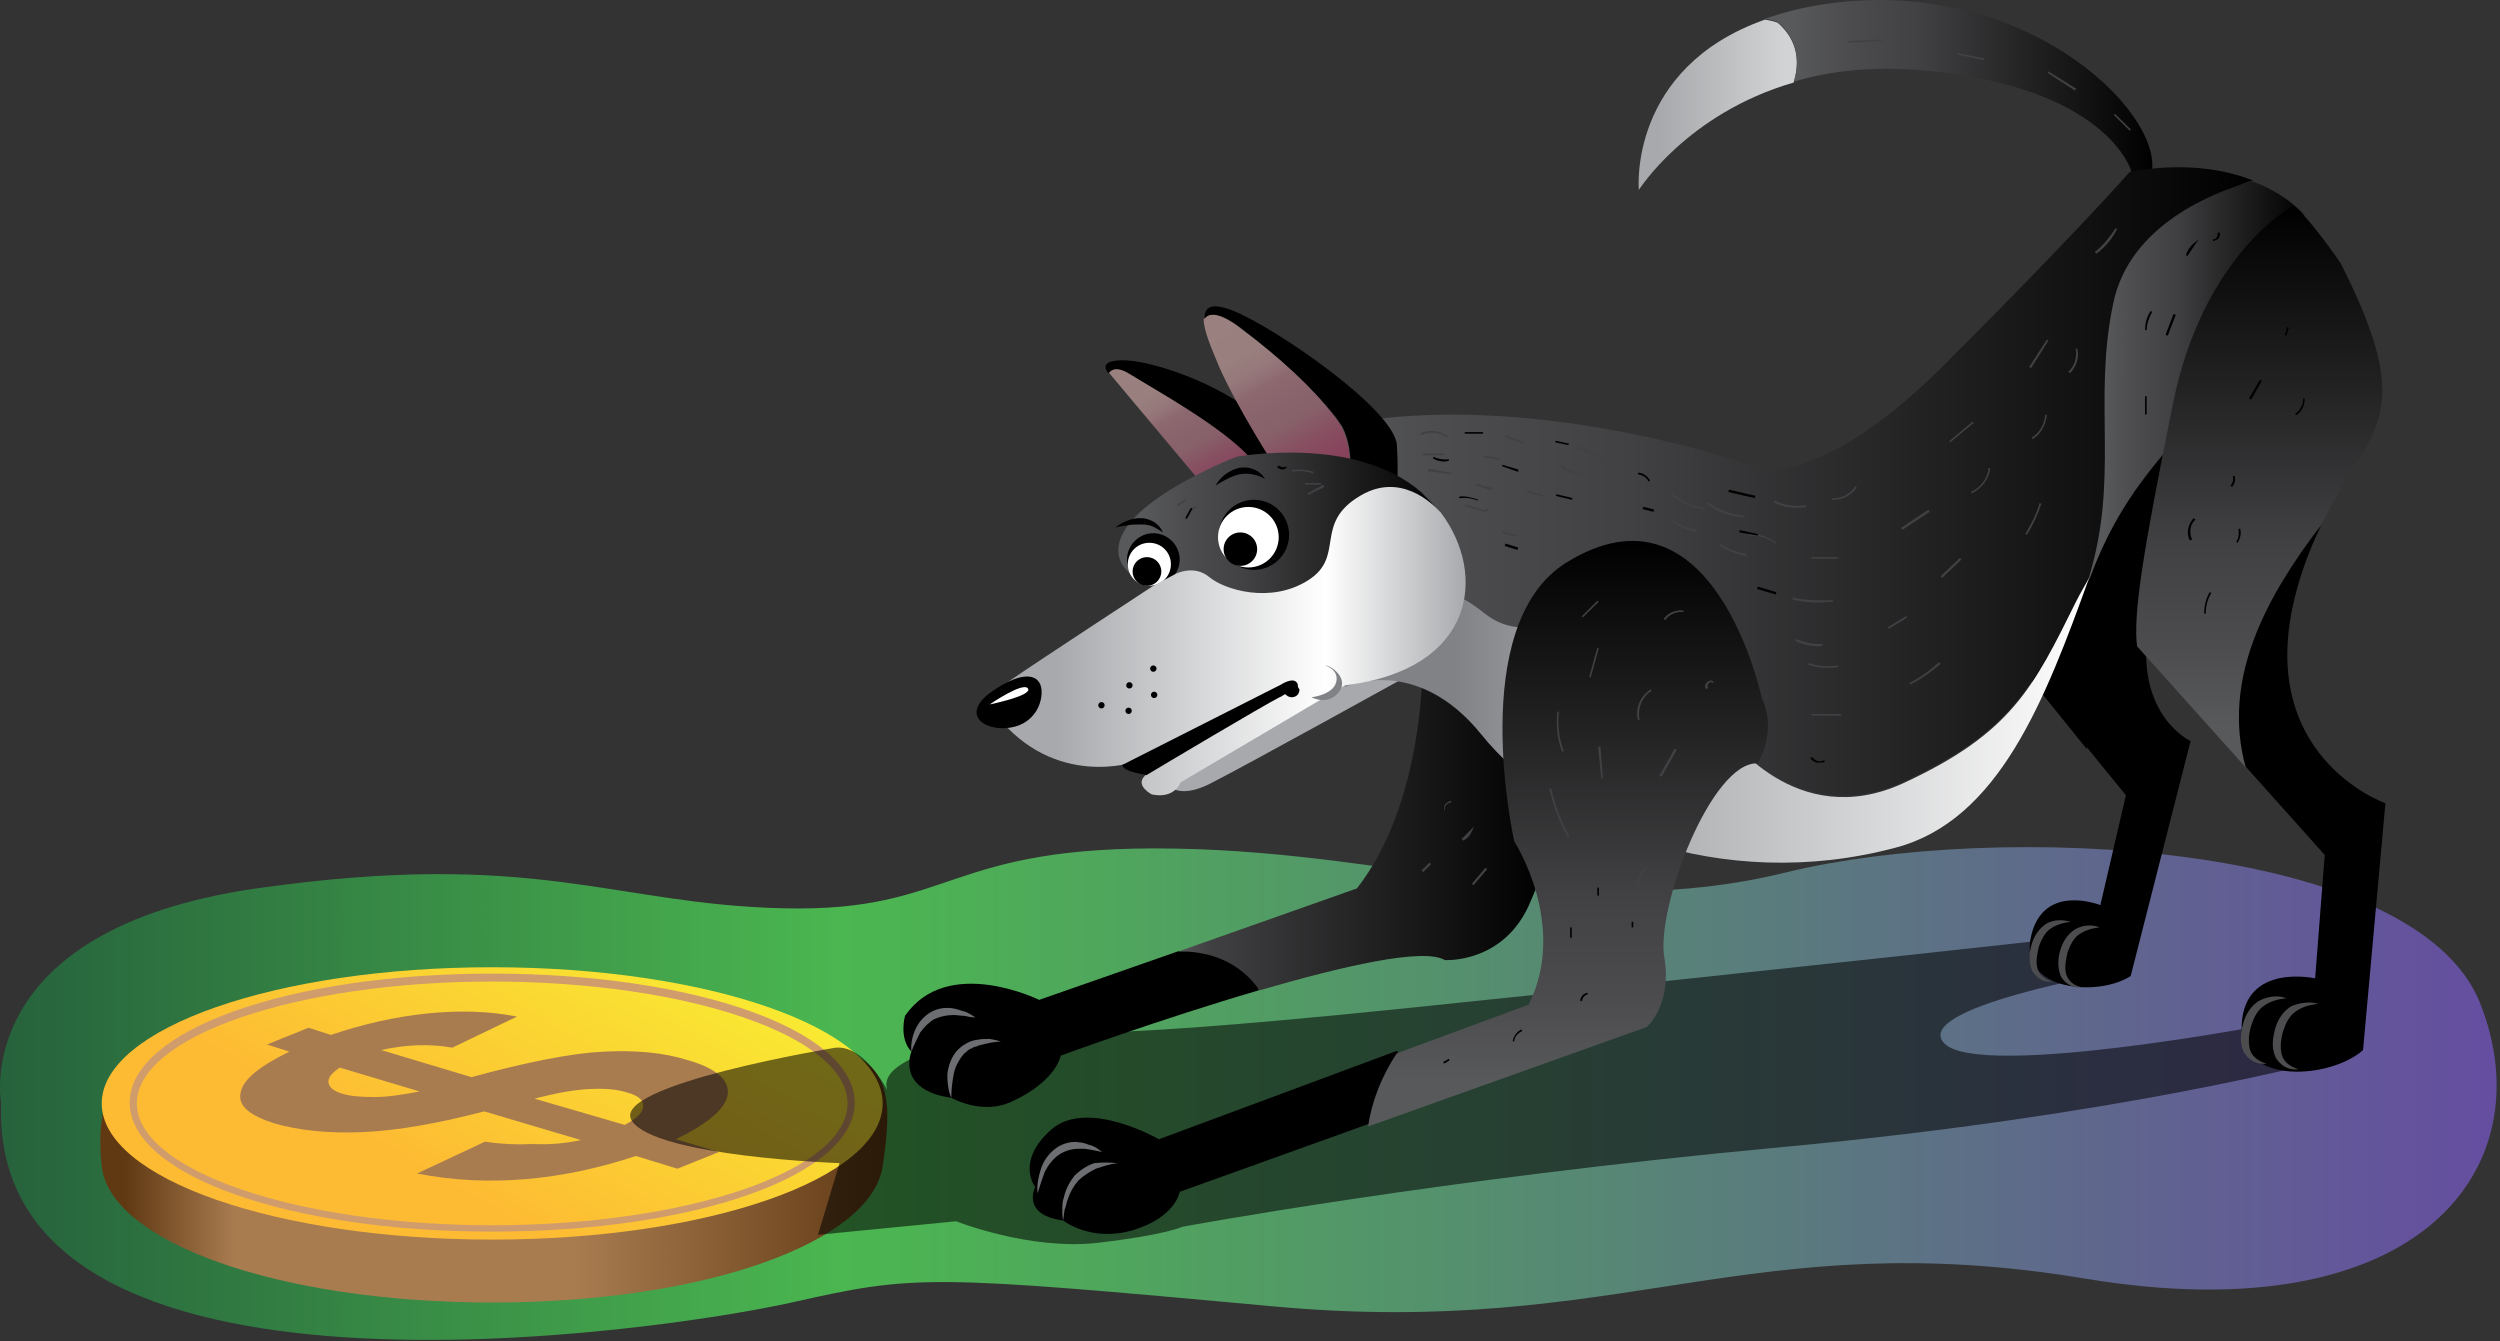 <svg width="492" height="264" viewBox="0 0 492 264" fill="none" xmlns="http://www.w3.org/2000/svg">
<rect x="0" y="0" width="492" height="264" fill="#333333" stroke="none"/>
<path d="M0.221 217.152C0.221 217.152 -6.222 182.987 50.507 174.837C105.506 167.001 120.435 177.972 154.221 178.755C188.006 179.539 185.649 166.218 231.221 167.001C276.792 167.785 309.792 181.89 351.435 171.703C393.078 161.516 475.578 165.434 488.149 197.562C500.721 229.689 476.364 262.601 410.364 251.63C344.364 240.66 319.221 263.384 250.864 257.115C182.506 250.847 180.149 250.847 155.792 256.332C131.435 261.817 -2.136 282.191 0.221 217.152Z" fill="url(#paint0_linear_36_166)"/>
<path d="M20.021 229.533C21.592 244.264 54.435 256.332 96.864 256.332C139.292 256.332 171.507 244.264 173.706 229.533C177.635 203.204 171.978 202.733 96.864 202.733C45.164 202.733 16.564 197.405 20.021 229.533Z" fill="url(#paint1_linear_36_166)"/>
<path d="M96.864 243.951C139.303 243.951 173.706 231.953 173.706 217.152C173.706 202.351 139.303 190.353 96.864 190.353C54.425 190.353 20.021 202.351 20.021 217.152C20.021 231.953 54.425 243.951 96.864 243.951Z" fill="url(#paint2_linear_36_166)"/>
<path d="M96.864 242.384C56.792 242.384 25.521 231.257 25.521 216.995C25.521 202.733 56.949 191.606 96.864 191.606C136.778 191.606 168.206 202.733 168.206 216.995C168.206 231.257 136.935 242.384 96.864 242.384ZM96.864 193.174C58.206 193.174 26.935 203.987 26.935 217.152C26.935 230.316 58.364 241.13 96.864 241.13C135.521 241.13 166.792 230.316 166.792 217.152C166.792 203.987 135.521 193.174 96.864 193.174Z" fill="#D09C6C"/>
<path d="M114.306 224.361L95.292 218.719C86.335 221.07 78.321 222.48 71.564 222.794C64.806 223.107 58.835 222.48 53.964 221.07C49.092 219.503 46.735 217.622 47.364 214.958C47.835 212.45 51.135 209.786 56.949 206.965L52.549 205.554L60.721 202.263L65.121 203.674C71.564 201.48 78.007 200.069 84.135 199.442C90.421 198.815 96.235 198.972 101.735 200.069L89.007 206.181C84.606 205.398 79.892 205.554 75.021 206.651L92.778 211.98C103.778 209.002 112.421 207.278 118.706 206.965C125.149 206.651 130.649 207.122 135.521 208.689C141.021 210.256 143.535 212.607 143.221 215.271C142.906 218.092 139.449 221.07 133.006 224.204L141.492 226.712L133.321 230.003L125.149 227.495C118.078 229.846 110.849 231.413 103.621 232.04C96.392 232.667 89.164 232.354 82.092 230.943L95.449 224.674C98.435 225.145 101.735 225.301 105.035 225.145C108.335 225.301 111.478 224.988 114.306 224.361ZM66.849 210.099C65.278 211.196 64.492 212.137 64.649 213.077C64.806 214.017 65.749 214.801 67.478 215.271C69.049 215.741 71.092 215.898 73.764 215.898C76.278 215.898 79.264 215.428 82.564 214.801L66.849 210.099ZM122.949 221.383C125.306 220.129 126.564 218.876 126.564 217.779C126.721 216.525 125.621 215.585 123.264 214.958C121.221 214.331 118.706 214.174 115.878 214.331C112.892 214.488 109.435 215.114 105.192 216.211L122.949 221.383Z" fill="#A97C50"/>
<path opacity="0.55" d="M164.435 206.181C164.435 206.181 119.649 213.547 124.364 220.6C129.078 227.652 165.221 228.906 165.221 228.906L160.978 243.011L188.164 240.346C188.164 240.346 202.778 246.145 216.135 244.578C229.492 243.011 232.635 241.443 232.635 241.443C232.635 241.443 282.921 232.04 350.492 225.771C418.064 219.503 458.135 208.532 458.135 208.532L447.135 201.48C447.135 201.48 389.778 212.45 382.706 205.398C375.635 198.345 416.492 191.293 416.492 191.293L409.421 184.24C409.421 184.24 360.706 189.726 277.421 198.345C202.935 206.025 207.492 202.263 207.492 202.263C207.492 202.263 172.921 205.398 174.492 214.017C176.064 222.637 179.206 224.988 179.206 224.988C179.206 224.988 173.078 205.398 164.435 206.181Z" fill="black"/>
<path d="M229.649 154.307C229.649 154.307 231.692 157.441 237.978 154.307C244.264 151.172 279.935 131.426 279.935 131.426L274.749 126.097" fill="#A7A9AC"/>
<path d="M452.007 116.067C453.421 110.895 455.149 106.821 456.878 103.216C445.878 117.791 427.649 120.455 441.949 150.859L457.507 168.255L455.621 192.547C455.621 192.547 441.792 189.412 441.164 201.636C440.535 213.861 458.764 212.293 465.049 206.652L469.449 158.068C469.292 158.068 443.049 148.665 452.007 116.067Z" fill="black"/>
<path d="M410.835 147.254L418.378 156.501L413.349 178.128C413.349 178.128 402.035 173.583 399.678 184.397C397.321 195.211 413.192 196.151 419.321 192.076L431.107 145.844C431.107 145.844 420.578 140.986 422.621 124.53C420.106 105.88 403.764 125.157 410.835 147.254Z" fill="black"/>
<path d="M422.621 124.687C423.092 120.612 424.349 115.91 426.864 110.268C438.964 82.059 447.921 88.014 437.078 51.968C437.078 51.968 432.678 42.252 430.635 40.528C430.635 40.528 414.292 46.797 405.178 72.499C396.064 98.201 389.621 112.149 385.535 116.224L410.678 147.411C412.249 138.635 416.492 130.642 422.621 124.687Z" fill="black"/>
<path d="M413.192 182.517C411.621 182.673 410.206 183.143 409.106 183.927C408.006 184.711 407.378 186.121 406.906 187.375C406.592 188.785 406.278 190.196 406.592 191.606C406.906 192.86 408.006 193.957 409.578 194.271C408.792 194.427 408.006 194.271 407.221 193.8C406.435 193.33 405.806 192.703 405.492 191.92C404.864 190.196 405.021 188.472 405.492 186.905C405.964 185.338 406.906 183.77 408.478 182.83C409.892 182.046 411.778 181.89 413.192 182.517Z" fill="#4D4D4F"/>
<path d="M407.535 181.42C405.964 181.576 404.549 182.046 403.449 182.83C402.349 183.614 401.721 185.024 401.249 186.278C400.935 187.688 400.621 189.099 400.935 190.509C401.249 191.763 402.349 192.86 403.921 193.174C403.135 193.33 402.349 193.174 401.564 192.703C400.778 192.233 400.149 191.606 399.835 190.823C399.206 189.099 399.364 187.375 399.835 185.808C400.306 184.24 401.249 182.673 402.821 181.733C404.235 180.949 405.964 180.949 407.535 181.42Z" fill="#4D4D4F"/>
<path d="M231.849 187.218L204.507 196.778C204.507 196.778 186.435 187.845 178.107 199.913C178.107 199.913 176.849 204.301 179.364 206.965C179.364 206.965 176.221 214.488 187.221 216.055C187.221 216.055 193.192 219.503 199.007 216.838C207.964 212.764 208.749 207.749 208.749 207.749C208.749 207.749 228.392 200.539 247.721 194.898C247.721 184.711 237.978 187.218 231.849 187.218Z" fill="black"/>
<path d="M311.678 150.546L311.364 139.889C311.364 139.889 297.535 132.836 279.935 131.269C279.935 131.269 280.249 157.911 267.049 174.837L232.006 187.218C238.135 187.218 243.949 189.256 247.878 194.897C264.064 190.196 280.092 186.435 284.335 188.942C284.335 188.942 296.278 189.726 301.306 177.188C308.378 159.165 324.878 161.516 324.878 161.516L311.678 150.546Z" fill="url(#paint3_linear_36_166)"/>
<path d="M187.221 216.055C186.592 214.644 186.435 213.077 186.435 211.51C186.592 209.943 187.064 208.375 188.164 206.965C189.264 205.711 190.835 204.771 192.406 204.614C193.192 204.457 193.978 204.457 194.764 204.457C195.549 204.614 196.335 204.771 196.964 204.928C196.178 205.084 195.392 205.084 194.764 205.241C194.135 205.398 193.349 205.554 192.721 205.711C192.406 205.868 192.092 206.025 191.778 206.025C191.464 206.181 191.149 206.338 190.835 206.495C190.521 206.651 190.364 206.808 190.049 207.122C189.735 207.278 189.578 207.592 189.421 207.749C188.635 208.689 188.006 209.943 187.692 211.353C187.378 213.077 187.221 214.488 187.221 216.055Z" fill="#6D6E71"/>
<path d="M179.364 206.965C179.207 205.554 179.521 203.987 180.149 202.577C180.778 201.166 181.878 199.913 183.292 199.129C184.707 198.345 186.435 198.189 187.849 198.502C188.635 198.659 189.264 198.972 190.049 199.129C190.678 199.442 191.307 199.756 191.935 200.226C191.149 200.226 190.521 200.069 189.735 199.913C189.107 199.913 188.321 199.756 187.692 199.756C186.278 199.756 185.021 200.069 183.921 200.539C182.821 201.166 181.878 202.107 181.092 203.204C180.464 204.457 179.835 205.711 179.364 206.965Z" fill="#6D6E71"/>
<path d="M349.864 4.482C349.078 4.169 348.292 4.012 347.349 3.855C320.321 13.415 322.521 37.393 322.521 37.393C322.521 37.393 331.949 22.348 353.006 16.236C354.264 12.161 353.792 7.93 349.864 4.482Z" fill="url(#paint4_linear_36_166)"/>
<path d="M359.764 0.721C355.049 1.348 350.964 2.445 347.349 3.698C348.292 3.855 349.078 4.012 349.864 4.325C353.792 7.773 354.264 12.005 353.007 16.079C359.764 14.042 367.778 13.102 377.049 13.729C414.921 16.706 419.478 33.789 419.478 33.789L423.092 35.199C427.649 24.072 399.992 -4.921 359.764 0.721Z" fill="url(#paint5_linear_36_166)"/>
<path d="M421.049 62.782C424.349 47.267 435.664 37.707 443.364 35.513C437.864 33.319 429.849 31.908 419.164 33.789C419.164 33.789 408.478 46.013 382.235 72.185C360.235 94.126 347.664 92.559 347.664 92.559C347.664 92.559 287.164 70.148 245.206 89.424C245.206 89.424 238.607 93.343 241.749 95.693C243.949 97.417 253.692 112.619 259.349 121.396C267.992 119.358 281.349 116.224 282.135 116.851C283.392 117.634 279.307 121.866 287.164 128.134C295.021 134.403 306.335 120.298 313.878 122.179C321.421 124.06 322.992 130.329 322.049 134.717C321.107 139.105 329.592 145.687 330.692 145.687C331.792 145.687 340.121 144.12 340.121 144.12C340.121 144.12 353.478 163.71 374.692 153.837C395.907 143.963 400.149 135.03 408.949 117.791C409.578 116.537 410.364 115.283 410.992 114.03C417.278 94.126 416.806 82.372 421.049 62.782Z" fill="url(#paint6_linear_36_166)"/>
<path d="M443.207 35.669C435.507 37.863 419.007 44.289 415.864 59.804C411.778 79.394 417.278 94.283 410.835 114.5C410.992 114.186 411.149 114.03 411.307 113.716C417.278 97.574 425.292 90.051 434.407 79.394C434.407 79.394 438.335 49.931 453.578 42.565C453.578 42.408 450.435 38.334 443.207 35.669Z" fill="url(#paint7_linear_36_166)"/>
<path d="M374.535 154.15C353.321 163.867 339.964 144.433 339.964 144.433C339.964 144.433 331.792 146.001 330.535 146.001C329.278 146.001 321.106 139.418 321.892 135.03C322.678 130.642 321.106 124.373 313.721 122.493C306.335 120.612 299.892 126.881 292.035 120.612C284.178 114.343 282.921 117.791 281.821 117.164C281.035 116.694 267.521 119.672 259.035 121.709C261.392 125.47 262.964 128.134 262.964 128.134L264.692 135.187C264.692 135.187 278.678 128.605 291.564 144.59C306.021 162.613 338.706 175.934 372.964 166.844C393.392 161.516 402.506 137.694 411.149 113.716C410.364 115.127 409.421 116.694 408.635 118.261C400.149 135.344 395.906 144.277 374.535 154.15Z" fill="url(#paint8_linear_36_166)"/>
<path d="M456.878 103.216C465.992 84.253 476.521 83.156 460.649 51.812C460.649 51.812 454.049 42.095 451.221 40.528C451.221 40.528 433.621 49.931 427.649 79.394C421.678 108.858 419.792 120.925 420.578 127.194L441.949 151.016C437.235 133.776 445.721 117.791 456.878 103.216Z" fill="url(#paint9_linear_36_166)"/>
<path d="M228.078 224.204C228.078 224.204 213.935 216.055 206.864 222.324C199.792 228.592 203.721 233.607 203.721 233.607C203.721 233.607 200.892 239.093 209.221 240.19C209.221 240.19 214.721 244.578 223.049 242.07C231.378 239.563 232.164 234.548 232.164 234.548L269.249 221.227C279.935 215.741 277.892 210.726 274.907 206.808L228.078 224.204Z" fill="black"/>
<path d="M345.935 150.232C345.935 150.232 349.864 143.963 346.721 137.381C346.721 137.381 337.292 92.716 308.221 110.738C288.421 123.119 298.007 165.591 298.007 165.591C298.007 165.591 308.692 182.046 300.835 197.718L274.907 207.278C271.921 211.667 269.878 216.995 269.249 221.697L324.092 202.107C324.092 202.107 329.121 197.718 327.549 188.472C325.821 178.755 336.821 149.762 345.935 150.232Z" fill="url(#paint10_linear_36_166)"/>
<path d="M219.907 228.906C218.492 229.063 217.078 229.533 215.664 230.003C214.407 230.63 213.149 231.413 212.207 232.354C211.264 233.451 210.635 234.548 210.164 235.958C209.849 236.585 209.849 237.369 209.535 237.996C209.378 238.779 209.378 239.406 209.221 240.19C209.064 239.406 209.064 238.779 209.064 237.996C209.064 237.212 209.064 236.428 209.378 235.645C209.692 234.078 210.478 232.667 211.421 231.413C212.521 230.316 213.935 229.376 215.349 228.906C216.764 228.749 218.335 228.749 219.907 228.906Z" fill="#6D6E71"/>
<path d="M204.192 234.861C204.035 233.294 204.349 231.57 204.821 230.16C205.292 228.592 206.235 227.182 207.649 226.085C209.064 224.988 210.949 224.518 212.521 224.831C213.307 224.831 214.092 225.301 214.878 225.458C215.664 225.771 216.292 226.242 216.921 226.712C216.135 226.555 215.349 226.398 214.564 226.242L213.464 226.085H212.835H212.207C210.792 226.085 209.378 226.555 208.278 227.339C207.178 228.122 206.235 229.376 205.607 230.63C205.135 231.883 204.664 233.294 204.192 234.861Z" fill="#6D6E71"/>
<path d="M456.249 197.562C454.521 197.718 452.949 198.189 451.692 199.129C450.435 200.069 449.806 201.48 449.335 202.89C448.864 204.457 448.706 206.025 449.021 207.435C449.335 208.846 450.592 209.943 452.321 210.413C451.535 210.57 450.592 210.413 449.649 209.943C448.864 209.472 448.078 208.689 447.764 207.905C446.978 206.025 447.292 204.144 447.764 202.42C448.235 200.696 449.335 198.972 450.906 198.032C452.792 197.248 454.678 197.092 456.249 197.562Z" fill="#4D4D4F"/>
<path d="M449.964 196.465C448.235 196.621 446.664 197.092 445.406 198.032C444.149 198.972 443.521 200.383 443.049 201.793C442.578 203.36 442.421 204.928 442.735 206.338C443.049 207.748 444.306 208.846 446.035 209.316C445.249 209.472 444.306 209.316 443.364 208.846C442.578 208.375 441.792 207.592 441.478 206.808C440.692 204.928 441.006 203.047 441.478 201.323C441.949 199.599 443.049 197.875 444.621 196.935C446.506 195.994 448.392 195.838 449.964 196.465Z" fill="#4D4D4F"/>
<path d="M246.149 90.051C240.492 83.783 227.607 76.73 222.578 73.596C219.907 72.029 218.649 72.499 218.178 73.282L235.778 94.283C235.778 94.283 243.792 95.85 248.821 96.477C248.821 94.596 248.192 92.402 246.149 90.051Z" fill="url(#paint11_linear_36_166)"/>
<path d="M249.135 83.783C243.006 76.573 227.921 71.245 221.792 70.931C215.664 70.618 218.021 73.282 218.021 73.282L218.178 73.439C218.806 72.655 219.906 72.029 222.578 73.752C227.606 76.887 240.492 83.939 246.149 90.208C248.192 92.402 248.821 94.753 248.664 96.79C249.606 96.947 250.392 96.947 251.021 97.104C255.106 97.261 255.106 90.992 249.135 83.783Z" fill="black"/>
<path d="M262.964 82.372C257.935 75.79 251.649 70.148 244.421 64.819C239.864 61.215 237.664 61.528 236.878 62.782C236.878 64.976 238.292 68.267 239.864 72.028C243.321 80.021 251.178 92.246 251.178 92.246L264.849 97.731C265.949 93.656 266.421 86.917 262.964 82.372Z" fill="url(#paint12_linear_36_166)"/>
<path d="M274.906 87.544C274.278 80.491 251.178 64.663 242.849 61.215C238.449 59.491 237.035 60.274 237.035 62.782C237.821 61.528 240.021 61.215 244.578 64.819C251.649 70.305 257.935 75.79 263.121 82.372C266.578 86.76 265.949 93.499 265.164 97.731L274.592 101.649C274.592 101.649 275.378 94.596 274.906 87.544Z" fill="black"/>
<path d="M237.821 121.552C240.807 124.06 254.321 127.821 261.707 123.119C269.092 118.418 267.049 116.851 276.164 111.365C284.021 106.664 281.664 98.828 283.392 100.865C282.292 99.455 281.035 98.201 279.778 96.947C266.892 85.507 243.321 89.895 243.321 89.895C243.321 89.895 225.564 96.79 221.164 104.626C216.764 112.462 227.135 115.44 227.135 115.44L232.478 119.358C232.478 119.201 234.992 119.045 237.821 121.552Z" fill="url(#paint13_linear_36_166)"/>
<path d="M226.978 115.283C229.807 115.283 232.164 112.933 232.164 110.112C232.164 107.291 229.807 104.94 226.978 104.94C224.149 104.94 221.792 107.291 221.792 110.112C221.792 112.933 224.149 115.283 226.978 115.283Z" fill="black"/>
<path d="M226.192 115.283C228.549 115.283 230.435 113.403 230.435 111.052C230.435 108.701 228.549 106.82 226.192 106.82C223.835 106.82 221.949 108.701 221.949 111.052C221.949 113.403 223.835 115.283 226.192 115.283Z" fill="white"/>
<path d="M283.549 100.865C281.821 98.984 275.535 92.872 267.678 97.574C258.407 103.059 264.849 109.485 257.464 114.186C250.078 118.888 240.964 116.067 237.978 113.56C234.992 111.052 231.378 112.933 231.378 112.933L226.978 115.283C226.978 115.283 204.192 130.172 198.535 134.09C192.878 138.008 196.021 140.672 196.021 140.672C207.649 155.404 223.364 149.919 223.364 149.919C222.107 151.643 226.349 151.643 225.249 152.74C223.364 154.62 226.664 156.344 226.664 156.344C231.221 157.285 232.321 153.993 232.321 153.993L233.892 153.053L264.692 134.874C290.464 131.739 292.664 112.933 283.549 100.865Z" fill="url(#paint14_linear_36_166)"/>
<path d="M246.778 112.149C250.597 112.149 253.692 109.062 253.692 105.253C253.692 101.445 250.597 98.358 246.778 98.358C242.959 98.358 239.864 101.445 239.864 105.253C239.864 109.062 242.959 112.149 246.778 112.149Z" fill="black"/>
<path d="M245.678 111.679C248.976 111.679 251.649 109.013 251.649 105.723C251.649 102.434 248.976 99.768 245.678 99.768C242.38 99.768 239.707 102.434 239.707 105.723C239.707 109.013 242.38 111.679 245.678 111.679Z" fill="white"/>
<path d="M244.107 111.365C245.929 111.365 247.407 109.892 247.407 108.074C247.407 106.257 245.929 104.783 244.107 104.783C242.284 104.783 240.807 106.257 240.807 108.074C240.807 109.892 242.284 111.365 244.107 111.365Z" fill="black"/>
<path d="M225.721 115.283C227.283 115.283 228.549 114.02 228.549 112.462C228.549 110.904 227.283 109.641 225.721 109.641C224.159 109.641 222.892 110.904 222.892 112.462C222.892 114.02 224.159 115.283 225.721 115.283Z" fill="black"/>
<path d="M219.435 103.843C220.849 102.746 222.578 101.962 224.464 101.962C225.406 101.962 226.349 102.276 227.135 102.746C227.921 103.216 228.549 104 228.864 104.783C228.078 104.313 227.449 103.843 226.664 103.529C225.878 103.216 225.092 103.216 224.306 103.216C223.521 103.216 222.735 103.216 221.949 103.373C221.164 103.529 220.378 103.529 219.435 103.843Z" fill="black"/>
<path d="M239.235 95.537C240.178 93.813 241.907 92.559 243.792 92.089C244.735 91.932 245.835 91.932 246.778 92.402C247.721 92.716 248.507 93.499 248.978 94.283C248.192 93.813 247.407 93.499 246.464 93.343C245.678 93.186 244.735 93.186 243.949 93.343C243.164 93.499 242.378 93.813 241.435 94.283C240.807 94.596 240.021 95.066 239.235 95.537Z" fill="black"/>
<path d="M260.764 130.955C260.764 130.955 263.592 131.739 262.964 134.247C262.335 136.754 258.092 137.224 258.092 137.224C258.092 137.224 261.235 138.948 263.435 136.284C265.635 133.62 262.021 130.955 260.764 130.955Z" fill="#808285"/>
<path d="M224.464 152.896C224.307 153.053 224.149 153.053 224.149 153.053C224.149 153.053 224.307 153.21 224.464 152.896Z" fill="black"/>
<path d="M255.421 135.03C255.421 134.873 255.421 134.56 255.264 134.403C254.478 133.15 252.121 134.717 252.121 134.717L220.849 150.545C221.007 151.956 225.721 152.426 225.564 152.583C228.392 150.859 248.978 138.635 251.807 137.224C252.278 137.068 252.592 136.754 252.907 136.597C253.221 136.911 253.692 137.224 254.164 137.224C255.107 137.224 255.735 136.597 255.735 135.657C255.578 135.5 255.421 135.187 255.421 135.03Z" fill="black"/>
<path d="M216.764 139.418C217.111 139.418 217.392 139.138 217.392 138.791C217.392 138.445 217.111 138.165 216.764 138.165C216.417 138.165 216.135 138.445 216.135 138.791C216.135 139.138 216.417 139.418 216.764 139.418Z" fill="black"/>
<path d="M222.107 140.515C222.454 140.515 222.735 140.235 222.735 139.888C222.735 139.542 222.454 139.262 222.107 139.262C221.759 139.262 221.478 139.542 221.478 139.888C221.478 140.235 221.759 140.515 222.107 140.515Z" fill="black"/>
<path d="M227.135 137.381C227.482 137.381 227.764 137.1 227.764 136.754C227.764 136.408 227.482 136.127 227.135 136.127C226.788 136.127 226.507 136.408 226.507 136.754C226.507 137.1 226.788 137.381 227.135 137.381Z" fill="black"/>
<path d="M222.264 135.5C222.611 135.5 222.892 135.22 222.892 134.873C222.892 134.527 222.611 134.247 222.264 134.247C221.917 134.247 221.635 134.527 221.635 134.873C221.635 135.22 221.917 135.5 222.264 135.5Z" fill="black"/>
<path d="M226.978 132.209C227.325 132.209 227.607 131.929 227.607 131.582C227.607 131.236 227.325 130.955 226.978 130.955C226.631 130.955 226.349 131.236 226.349 131.582C226.349 131.929 226.631 132.209 226.978 132.209Z" fill="black"/>
<path d="M204.349 134.09C204.349 134.09 202.778 131.269 196.335 135.344C187.849 140.515 194.135 144.433 199.635 143.023C205.135 141.612 205.764 135.5 204.349 134.09Z" fill="black"/>
<path d="M194.764 138.635C194.764 138.635 201.364 134.09 202.307 135.5C203.249 136.911 194.764 138.635 194.764 138.635Z" fill="white"/>
<path d="M231.849 99.611L231.692 99.298L233.264 98.201L233.421 98.514L231.849 99.611Z" fill="#414042"/>
<path d="M234.049 101.492H233.735C233.892 100.708 234.521 99.925 235.307 99.611L235.464 99.925C234.678 100.238 234.207 100.865 234.049 101.492Z" fill="#414042"/>
<path d="M259.978 95.066H256.835V95.38H259.978V95.066Z" fill="#414042"/>
<path d="M258.407 93.186C257.149 92.716 255.578 92.559 254.321 92.872L254.164 92.559C255.578 92.246 257.149 92.402 258.564 92.872L258.407 93.186Z" fill="#414042"/>
<path d="M285.592 93.343L281.035 92.716V92.246L285.749 93.029L285.592 93.343Z" fill="#414042"/>
<path d="M284.178 89.268H279.935V89.581H284.178V89.268Z" fill="#414042"/>
<path d="M284.806 86.133C283.392 85.036 281.349 84.88 279.621 85.663L279.464 85.35C281.192 84.409 283.392 84.723 284.964 85.82L284.806 86.133Z" fill="#414042"/>
<path d="M292.349 100.708C292.192 100.708 292.192 100.708 292.035 100.708L288.264 99.611L288.421 99.298L292.192 100.395C292.192 100.238 292.192 100.238 292.349 100.238C292.507 100.081 292.664 100.238 292.821 100.238C292.978 100.395 292.978 100.552 292.821 100.552C292.664 100.552 292.507 100.708 292.349 100.708ZM292.349 100.238C292.349 100.238 292.349 100.395 292.349 100.238C292.349 100.395 292.349 100.395 292.349 100.238C292.507 100.238 292.507 100.238 292.349 100.238Z" fill="#414042"/>
<path d="M293.449 96.477L290.307 95.537L290.464 95.223L293.607 96.007L293.449 96.477Z" fill="#414042"/>
<path d="M295.021 90.678C294.078 90.208 292.978 90.051 292.035 90.051V89.738C293.135 89.738 294.235 89.895 295.178 90.365L295.021 90.678Z" fill="#414042"/>
<path d="M299.892 87.387C298.635 86.917 297.378 86.447 296.121 85.977L296.278 85.663C297.535 86.133 298.792 86.603 300.049 87.074L299.892 87.387Z" fill="#414042"/>
<path d="M298.792 105.567C297.692 105.567 296.592 105.253 295.649 104.783L295.807 104.47C296.749 104.94 297.692 105.253 298.792 105.253V105.567Z" fill="#414042"/>
<path d="M303.978 97.887L300.364 96.79L300.521 96.477L304.135 97.574L303.978 97.887Z" fill="#414042"/>
<path d="M311.049 93.343C309.635 93.343 308.064 92.716 307.121 91.775L307.435 91.462C308.378 92.402 309.792 93.029 311.207 93.029C311.364 93.029 311.364 93.029 311.521 93.029V93.343C311.207 93.343 311.049 93.343 311.049 93.343Z" fill="#414042"/>
<path d="M316.078 90.992C314.349 89.738 312.307 88.641 310.264 88.171L310.421 87.857C312.621 88.484 314.664 89.424 316.392 90.835L316.078 90.992Z" fill="#414042"/>
<path d="M333.835 104.626C332.106 104.47 330.378 103.686 328.964 102.589L329.278 102.276C330.535 103.373 332.264 104 333.835 104.156V104.626Z" fill="#414042"/>
<path d="M335.406 100.238C333.049 99.925 330.849 98.984 328.964 97.574L329.278 97.26C331.006 98.671 333.206 99.611 335.406 99.925V100.238Z" fill="#414042"/>
<path d="M343.735 109.485C341.849 109.171 339.964 108.388 338.392 107.291L338.549 106.977C340.121 108.074 341.849 108.701 343.735 109.015V109.485Z" fill="#414042"/>
<path d="M343.264 101.805C340.592 101.805 337.921 100.708 335.878 99.141L336.192 98.828C338.235 100.395 340.749 101.335 343.421 101.492L343.264 101.805Z" fill="#414042"/>
<path d="M349.392 106.977C347.978 105.88 346.249 105.41 344.521 105.41C344.364 105.41 344.364 105.41 344.207 105.41V105.097C344.364 105.097 344.364 105.097 344.521 105.097C346.407 105.097 348.135 105.723 349.549 106.82L349.392 106.977Z" fill="#414042"/>
<path d="M353.478 99.925C351.906 99.925 350.335 99.611 349.078 98.828L349.235 98.514C351.121 99.455 353.321 99.768 355.364 99.455L355.521 99.768C354.892 99.925 354.264 99.925 353.478 99.925Z" fill="#414042"/>
<path d="M361.649 109.641H356.464V109.955H361.649V109.641Z" fill="#414042"/>
<path d="M358.035 118.575C356.307 118.575 354.421 118.418 352.692 117.948L352.849 117.634C355.364 118.104 358.035 118.261 360.707 118.104V118.418C359.764 118.418 358.821 118.575 358.035 118.575Z" fill="#414042"/>
<path d="M359.607 131.426C358.349 131.426 357.092 131.269 355.835 130.799L355.992 130.485C357.721 131.112 359.764 131.269 361.649 130.956L361.807 131.269C361.021 131.426 360.235 131.426 359.607 131.426Z" fill="#414042"/>
<path d="M362.278 140.515H356.464V140.829H362.278V140.515Z" fill="#414042"/>
<path d="M358.192 127.194C356.464 127.194 354.735 126.881 353.321 126.097L353.478 125.784C355.049 126.411 356.935 126.881 358.664 126.724V127.037C358.349 127.194 358.349 127.194 358.192 127.194Z" fill="#414042"/>
<path d="M375.949 134.717L375.792 134.403C377.992 133.306 379.878 131.896 381.607 130.329L381.921 130.642C380.035 132.209 378.149 133.62 375.949 134.717Z" fill="#414042"/>
<path d="M371.706 123.746L371.549 123.433L375.164 121.239L375.321 121.552L371.706 123.746Z" fill="#414042"/>
<path d="M379.505 100.319L374.137 103.872L374.398 104.264L379.766 100.711L379.505 100.319Z" fill="#414042"/>
<path d="M382.235 113.716L381.921 113.403L385.692 109.798L386.007 110.112L382.235 113.716Z" fill="#414042"/>
<path d="M388.049 97.104L387.892 96.79C389.778 96.007 391.192 94.126 391.349 92.089H391.664C391.507 94.283 389.935 96.163 388.049 97.104Z" fill="#414042"/>
<path d="M388.193 82.986L383.613 86.808L383.815 87.048L388.395 83.226L388.193 82.986Z" fill="#414042"/>
<path d="M398.892 105.253L398.578 105.097C399.678 103.216 400.778 101.179 401.406 98.984L401.721 99.141C401.092 101.179 400.149 103.216 398.892 105.253Z" fill="#414042"/>
<path d="M399.992 86.447L399.835 86.133C401.407 85.193 402.349 83.469 402.507 81.588H402.821C402.664 83.626 401.564 85.507 399.992 86.447Z" fill="#414042"/>
<path d="M399.678 72.499L399.364 72.185L402.821 66.857L403.135 67.013L399.678 72.499Z" fill="#414042"/>
<path d="M407.378 73.439L407.064 73.126C408.321 72.028 408.792 70.148 408.478 68.581H408.792C409.264 70.305 408.635 72.185 407.378 73.439Z" fill="#414042"/>
<path d="M412.564 49.931L412.249 49.617C413.821 48.364 415.235 46.64 416.335 44.916L416.649 45.073C415.707 46.953 414.292 48.677 412.564 49.931Z" fill="#414042"/>
<path d="M360.864 98.358C360.706 98.358 360.706 98.358 360.549 98.358V98.044C362.278 98.201 364.164 97.261 365.106 95.693L365.421 95.85C364.478 97.417 362.749 98.358 360.864 98.358Z" fill="#414042"/>
<path d="M370.607 8.87L370.449 8.557C370.449 8.557 370.449 8.557 370.292 8.4C370.135 8.243 369.821 8.087 369.507 8.087L363.692 8.4V8.087L369.507 7.773C369.978 7.773 370.607 8.243 370.607 8.557C370.921 8.557 370.764 8.713 370.607 8.87Z" fill="#414042"/>
<path d="M390.407 11.848L385.221 10.751V10.437L390.564 11.534L390.407 11.848Z" fill="#414042"/>
<path d="M408.321 17.803L402.978 14.355L403.135 14.042L408.635 17.49L408.321 17.803Z" fill="#414042"/>
<path d="M416.214 22.399L415.993 22.622L419.12 25.709L419.341 25.486L416.214 22.399Z" fill="#414042"/>
<path d="M308.535 164.807C306.964 161.829 305.706 158.695 304.921 155.247L305.235 155.09C306.021 158.382 307.121 161.516 308.849 164.494L308.535 164.807Z" fill="#414042"/>
<path d="M307.435 148.038C306.492 145.531 306.178 142.71 306.492 140.045H306.807C306.492 142.71 306.807 145.374 307.749 147.725L307.435 148.038Z" fill="#414042"/>
<path d="M315.135 153.21L314.506 146.941H314.978L315.449 153.21H315.135Z" fill="#414042"/>
<path d="M314.339 127.5L312.748 133.24L313.051 133.324L314.642 127.584L314.339 127.5Z" fill="#414042"/>
<path d="M314.409 118.196L311.28 121.282L311.501 121.505L314.63 118.419L314.409 118.196Z" fill="#414042"/>
<path d="M327.706 122.022L327.392 121.866C328.178 120.612 329.749 119.985 331.321 120.142V120.455C329.906 120.298 328.492 120.925 327.706 122.022Z" fill="#414042"/>
<path d="M322.364 141.769C321.735 139.418 322.835 136.911 324.878 135.657L325.035 135.971C323.149 137.068 322.206 139.575 322.678 141.612L322.364 141.769Z" fill="#414042"/>
<path d="M329.574 147.329L326.569 152.656L326.98 152.887L329.985 147.559L329.574 147.329Z" fill="#414042"/>
<path d="M335.878 135.657C335.564 135.5 335.564 135.187 335.564 134.873C335.721 134.403 336.035 134.09 336.506 133.933C336.821 133.933 336.978 133.933 337.292 134.247L336.978 134.403C336.978 134.247 336.821 134.247 336.664 134.247C336.349 134.247 336.192 134.56 336.035 134.873C336.035 135.03 336.035 135.187 336.192 135.187L335.878 135.657Z" fill="#414042"/>
<path d="M322.207 175.778C321.892 173.897 322.521 171.86 323.778 170.449L324.092 170.763C322.835 172.173 322.364 174.054 322.678 175.778H322.207Z" fill="#414042"/>
<path d="M281.313 169.743L279.758 171.294L280.091 171.627L281.647 170.075L281.313 169.743Z" fill="#414042"/>
<path d="M284.178 159.479C284.178 159.009 284.178 158.538 284.492 158.225C284.807 157.911 285.278 157.598 285.592 157.598V157.911C285.278 157.911 284.964 158.068 284.649 158.382C284.335 158.695 284.335 159.009 284.335 159.322L284.178 159.479Z" fill="#414042"/>
<path d="M289.992 174.21L289.678 173.897C290.621 172.8 291.407 171.859 292.349 170.762L292.664 171.076C291.721 172.173 290.935 173.113 289.992 174.21Z" fill="#414042"/>
<path d="M287.949 165.434L287.792 165.277L287.635 165.121L290.149 162.613L289.678 163.553C289.364 164.337 288.735 165.121 287.949 165.434Z" fill="#414042"/>
<path d="M257.464 97.417L257.307 97.104L260.449 95.38L260.607 95.85L257.464 97.417Z" fill="#414042"/>
<path d="M284.335 90.835C283.549 90.835 282.764 90.678 281.978 90.208L282.135 89.895C283.078 90.365 284.178 90.522 285.121 90.365V90.678C284.964 90.678 284.649 90.835 284.335 90.835Z" fill="black"/>
<path d="M291.878 85.036H288.264V85.35H291.878V85.036Z" fill="black"/>
<path d="M290.778 98.514C289.678 98.044 288.421 97.887 287.164 98.044V97.731C288.421 97.574 289.678 97.887 290.935 98.358L290.778 98.514Z" fill="black"/>
<path d="M298.792 92.872L295.649 91.775V91.462L298.792 92.402V92.872Z" fill="black"/>
<path d="M306.14 86.74L306.074 87.047L308.685 87.607L308.752 87.301L306.14 86.74Z" fill="black"/>
<path d="M298.635 108.231L296.121 107.447L296.278 106.977L298.792 107.761L298.635 108.231Z" fill="black"/>
<path d="M309.321 98.358C308.221 98.044 307.121 97.887 306.178 97.574L306.335 97.26C307.435 97.574 308.535 97.731 309.478 98.044L309.321 98.358Z" fill="black"/>
<path d="M324.407 94.753C324.092 93.969 323.307 93.499 322.364 93.343V93.029C323.307 93.029 324.249 93.656 324.721 94.596L324.407 94.753Z" fill="black"/>
<path d="M323.391 99.729L323.274 100.184L325.404 100.731L325.522 100.276L323.391 99.729Z" fill="black"/>
<path d="M340.252 96.371L340.146 96.829L345.351 98.03L345.457 97.572L340.252 96.371Z" fill="black"/>
<path d="M349.549 117.007L345.778 115.91L345.935 115.44L349.549 116.537V117.007Z" fill="black"/>
<path d="M345.935 105.41L342.321 104.783V104.313L345.935 105.097V105.41Z" fill="black"/>
<path d="M358.035 150.075C357.878 150.075 357.721 150.075 357.564 150.075C356.935 149.919 356.464 149.605 356.307 149.135L356.621 148.978C356.778 149.292 357.249 149.605 357.721 149.762C358.192 149.919 358.664 149.762 358.978 149.605L359.135 149.919C358.821 150.075 358.507 150.075 358.035 150.075Z" fill="black"/>
<path d="M284.178 209.316L284.021 209.002L285.121 208.375L285.278 208.689L284.178 209.316Z" fill="black"/>
<path d="M298.007 204.928H297.692C297.849 203.987 298.478 203.047 299.421 202.577L299.578 202.89C298.635 203.36 298.007 204.144 298.007 204.928Z" fill="black"/>
<path d="M311.049 197.092C310.892 196.308 311.521 195.524 312.464 195.368V195.681C311.835 195.838 311.364 196.465 311.364 196.935L311.049 197.092Z" fill="black"/>
<path d="M309.321 182.517H309.006V184.554H309.321V182.517Z" fill="black"/>
<path d="M321.421 181.419H321.106V182.516H321.421V181.419Z" fill="black"/>
<path d="M314.664 174.681H314.349V176.248H314.664V174.681Z" fill="black"/>
<path d="M233.578 102.119L233.264 101.962L234.364 99.925L234.678 100.082L233.578 102.119Z" fill="black"/>
<path d="M252.435 92.402C251.964 92.402 251.649 92.246 251.335 91.932L251.649 91.619C251.964 91.932 252.749 92.089 253.064 91.775L253.221 92.089C252.907 92.246 252.592 92.402 252.435 92.402Z" fill="black"/>
<path d="M430.949 106.35C430.164 104.94 430.635 103.059 431.735 101.962L432.049 102.276C430.949 103.216 430.792 104.94 431.421 106.194L430.949 106.35Z" fill="black"/>
<path d="M433.778 120.769C433.778 119.358 434.092 117.791 434.878 116.537L435.192 116.694C434.407 117.948 434.092 119.358 434.092 120.769H433.778Z" fill="black"/>
<path d="M440.378 106.82L440.064 106.664C440.535 106.037 440.692 105.097 440.535 104.156L440.849 104C441.164 104.94 440.849 106.037 440.378 106.82Z" fill="black"/>
<path d="M439.278 95.85L438.964 95.537C439.435 95.067 439.592 94.283 439.435 93.656H439.749C440.064 94.44 439.749 95.223 439.278 95.85Z" fill="black"/>
<path d="M443.049 78.611L442.578 78.454L444.778 74.693L445.092 75.006L443.049 78.611Z" fill="black"/>
<path d="M451.849 81.745L451.692 81.432C452.635 80.805 453.264 79.708 453.264 78.454H453.578C453.578 79.708 452.949 81.118 451.849 81.745Z" fill="black"/>
<path d="M449.964 66.073L449.649 65.916L450.121 64.349L450.435 64.506L449.964 66.073Z" fill="black"/>
<path d="M422.464 77.984H422.149V81.588H422.464V77.984Z" fill="black"/>
<path d="M422.149 64.976C422.149 63.722 422.464 62.312 423.249 61.215L423.564 61.372C422.935 62.469 422.464 63.722 422.464 64.976H422.149Z" fill="black"/>
<path d="M427.753 61.793L426.178 65.891L426.619 66.059L428.193 61.962L427.753 61.793Z" fill="black"/>
<path d="M430.478 50.401L430.321 50.244H430.164C430.478 49.304 430.949 48.52 431.735 47.894L432.678 47.11L430.478 50.401Z" fill="black"/>
<path d="M435.507 47.423V47.11C435.821 47.11 436.135 46.953 436.292 46.64C436.449 46.326 436.449 46.013 436.449 45.856L436.764 45.7C436.921 46.013 436.921 46.483 436.607 46.953C436.292 47.11 435.978 47.423 435.507 47.423Z" fill="black"/>
<defs>
<linearGradient id="paint0_linear_36_166" x1="-0.004" y1="215.257" x2="491.336" y2="215.257" gradientUnits="userSpaceOnUse">
<stop stop-color="#26623C"/>
<stop offset="0.338" stop-color="#4BB750"/>
<stop offset="0.996" stop-color="#654EA0"/>
</linearGradient>
<linearGradient id="paint1_linear_36_166" x1="19.751" y1="229.386" x2="174.649" y2="229.386" gradientUnits="userSpaceOnUse">
<stop offset="0.032" stop-color="#603913"/>
<stop offset="0.171" stop-color="#A97C50"/>
<stop offset="0.601" stop-color="#A97C50"/>
<stop offset="1" stop-color="#603913"/>
</linearGradient>
<linearGradient id="paint2_linear_36_166" x1="74.42" y1="255.921" x2="119.156" y2="178.227" gradientUnits="userSpaceOnUse">
<stop offset="0.299" stop-color="#FDBB33"/>
<stop offset="0.996" stop-color="#F9E932"/>
</linearGradient>
<linearGradient id="paint3_linear_36_166" x1="231.85" y1="163.161" x2="324.721" y2="163.161" gradientUnits="userSpaceOnUse">
<stop stop-color="#58595B"/>
<stop offset="0.028" stop-color="#4C4C4E"/>
<stop offset="0.063" stop-color="#414042"/>
<stop offset="0.776"/>
</linearGradient>
<linearGradient id="paint4_linear_36_166" x1="322.476" y1="20.594" x2="353.599" y2="20.594" gradientUnits="userSpaceOnUse">
<stop stop-color="#A7A9AC"/>
<stop offset="0.135" stop-color="#A7A9AC"/>
<stop offset="0.927" stop-color="#D1D3D4"/>
</linearGradient>
<linearGradient id="paint5_linear_36_166" x1="347.349" y1="17.711" x2="423.612" y2="17.711" gradientUnits="userSpaceOnUse">
<stop offset="0.071" stop-color="#58595B"/>
<stop offset="0.216" stop-color="#4C4C4E"/>
<stop offset="0.397" stop-color="#414042"/>
<stop offset="1"/>
</linearGradient>
<linearGradient id="paint6_linear_36_166" x1="240.594" y1="94.914" x2="443.278" y2="94.914" gradientUnits="userSpaceOnUse">
<stop offset="0.071" stop-color="#58595B"/>
<stop offset="0.216" stop-color="#4C4C4E"/>
<stop offset="0.397" stop-color="#414042"/>
<stop offset="1"/>
</linearGradient>
<linearGradient id="paint7_linear_36_166" x1="410.814" y1="74.976" x2="453.578" y2="74.976" gradientUnits="userSpaceOnUse">
<stop offset="0.071" stop-color="#58595B"/>
<stop offset="0.216" stop-color="#4C4C4E"/>
<stop offset="0.397" stop-color="#414042"/>
<stop offset="1"/>
</linearGradient>
<linearGradient id="paint8_linear_36_166" x1="259.038" y1="141.557" x2="411.267" y2="141.557" gradientUnits="userSpaceOnUse">
<stop offset="0.179" stop-color="#808285"/>
<stop offset="0.299" stop-color="#999B9E"/>
<stop offset="1" stop-color="white"/>
</linearGradient>
<linearGradient id="paint9_linear_36_166" x1="444.617" y1="150.879" x2="444.617" y2="40.502" gradientUnits="userSpaceOnUse">
<stop offset="0.071" stop-color="#58595B"/>
<stop offset="0.216" stop-color="#4C4C4E"/>
<stop offset="0.397" stop-color="#414042"/>
<stop offset="1"/>
</linearGradient>
<linearGradient id="paint10_linear_36_166" x1="308.53" y1="221.548" x2="308.53" y2="106.349" gradientUnits="userSpaceOnUse">
<stop offset="0.071" stop-color="#58595B"/>
<stop offset="0.216" stop-color="#4C4C4E"/>
<stop offset="0.397" stop-color="#414042"/>
<stop offset="1"/>
</linearGradient>
<linearGradient id="paint11_linear_36_166" x1="225.027" y1="69.133" x2="242.814" y2="100.025" gradientUnits="userSpaceOnUse">
<stop stop-color="#9A807F"/>
<stop offset="0.228" stop-color="#997F7E"/>
<stop offset="0.309" stop-color="#96797A"/>
<stop offset="0.368" stop-color="#906F74"/>
<stop offset="0.395" stop-color="#8C686F"/>
<stop offset="0.595" stop-color="#87606A"/>
<stop offset="0.637" stop-color="#875966"/>
<stop offset="0.721" stop-color="#874D60"/>
<stop offset="0.807" stop-color="#87445C"/>
<stop offset="0.898" stop-color="#863D5A"/>
<stop offset="1" stop-color="#863B59"/>
</linearGradient>
<linearGradient id="paint12_linear_36_166" x1="241.362" y1="60.046" x2="263.59" y2="98.65" gradientUnits="userSpaceOnUse">
<stop stop-color="#9A807F"/>
<stop offset="0.228" stop-color="#997F7E"/>
<stop offset="0.309" stop-color="#96797A"/>
<stop offset="0.368" stop-color="#906F74"/>
<stop offset="0.395" stop-color="#8C686F"/>
<stop offset="0.595" stop-color="#87606A"/>
<stop offset="0.637" stop-color="#875966"/>
<stop offset="0.721" stop-color="#874D60"/>
<stop offset="0.807" stop-color="#87445C"/>
<stop offset="0.898" stop-color="#863D5A"/>
<stop offset="1" stop-color="#863B59"/>
</linearGradient>
<linearGradient id="paint13_linear_36_166" x1="220.137" y1="107.245" x2="283.574" y2="107.245" gradientUnits="userSpaceOnUse">
<stop offset="0.071" stop-color="#58595B"/>
<stop offset="0.216" stop-color="#4C4C4E"/>
<stop offset="0.397" stop-color="#414042"/>
<stop offset="1"/>
</linearGradient>
<linearGradient id="paint14_linear_36_166" x1="195.195" y1="126.221" x2="288.469" y2="126.221" gradientUnits="userSpaceOnUse">
<stop stop-color="#A7A9AC"/>
<stop offset="0.135" stop-color="#A7A9AC"/>
<stop offset="0.704" stop-color="white"/>
<stop offset="1" stop-color="#A7A9AC"/>
</linearGradient>
</defs>
</svg>
